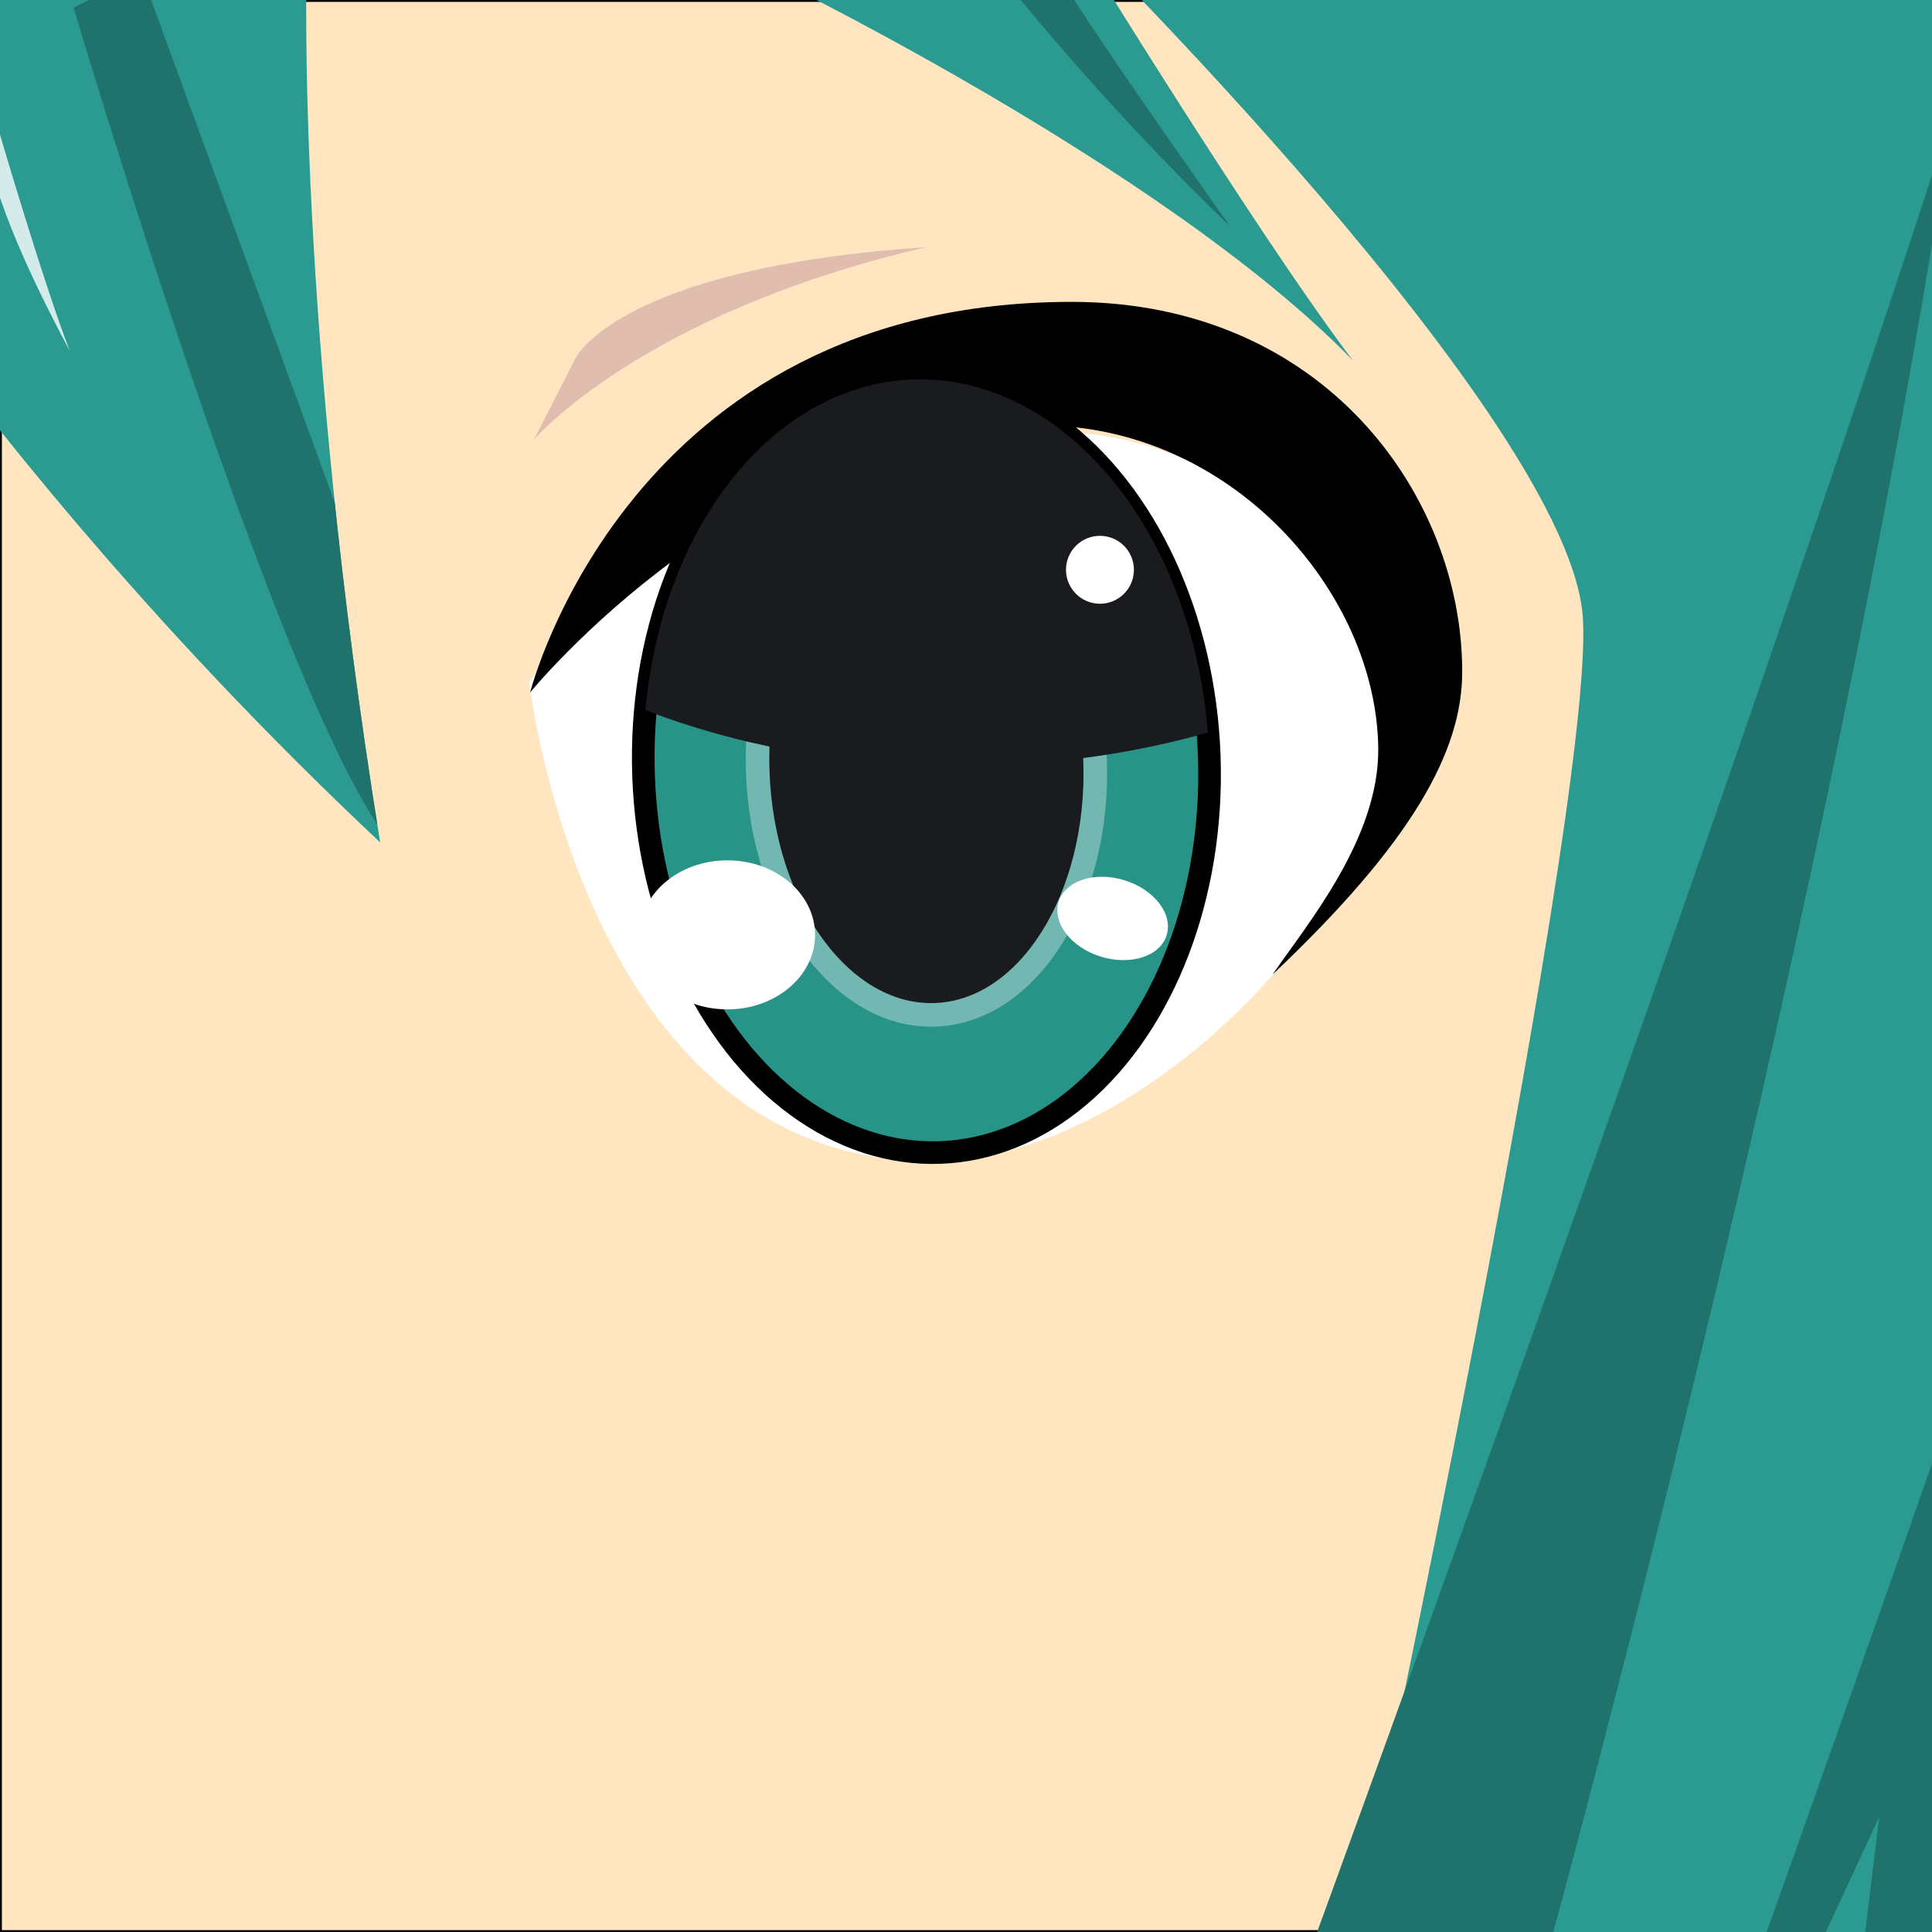 <svg xmlns="http://www.w3.org/2000/svg" xmlns:xlink="http://www.w3.org/1999/xlink" viewBox="0 0 1024 1024"><rect x="0" y="0" width="1024" height="1024" fill="#333333" stroke="none"/><defs><style>.cls-1{fill:none;}.cls-2{fill:#ffe5c0;}.cls-3{clip-path:url(#clip-path);}.cls-4{fill:#2b9a91;}.cls-5{clip-path:url(#clip-path-2);}.cls-6{fill:#20736d;}.cls-7{fill:#d5ebe9;}.cls-8{fill:#fff;}.cls-9{fill:#289487;stroke:#000;stroke-width:12px;}.cls-10,.cls-9{stroke-miterlimit:10;}.cls-10,.cls-12{fill:#1a1b1f;}.cls-10{stroke:#72b7b2;stroke-width:12.51px;}.cls-11{clip-path:url(#clip-path-3);}.cls-13{fill:#e1bdb0;}</style><clipPath id="clip-path"><rect class="cls-1" width="1024" height="1024"/></clipPath><clipPath id="clip-path-2"><path class="cls-1" d="M-163-11S-44,216,201.5,446.5c-44.5-274.5-39-461-39-461"/></clipPath><clipPath id="clip-path-3"><ellipse class="cls-1" cx="491" cy="406" rx="150" ry="205" transform="translate(-13.92 17.45) rotate(-2.01)"/></clipPath></defs><title>miku_eye</title><g id="Layer_1" data-name="Layer 1"><rect class="cls-2" x="0.5" y="0.5" width="1023" height="1023"/><path d="M1023,1V1023H1V1H1023m1-1H0V1024H1024V0Z"/><g class="cls-3"><path class="cls-4" d="M-163-11S-44,216,201.5,446.5c-44.5-274.5-39-461-39-461"/><g class="cls-5"><path class="cls-6" d="M39,4S156,399,212,452c22.36-4.17,0-91,0-91L75-14Z"/></g><path class="cls-7" d="M-7,76s0,28,44,110C23,150-1,68-1,68Z"/><path class="cls-4" d="M399-17S616,87,717,191C664,121,565-41,565-41Z"/><path class="cls-4" d="M565-41S833,223,839,328s-124,715-156,857,408,52,408,52L1157-11Z"/><path class="cls-6" d="M518-29s53,71,134,149C567,0,559-17,559-17Z"/><path class="cls-6" d="M1035,59c-123,381-338,968-338,968l126-2S973,479,1035,59Z"/><path class="cls-6" d="M1164,362c-123,381-338,968-338,968L996,963l-44,365S1102,782,1164,362Z"/></g></g><g id="eye"><path class="cls-8" d="M280.5,361.5s93-133,272-133C684.5,228.5,736,346,736,388c0,89-129.5,227.5-242.5,227.5C309.5,615.5,280.5,361.5,280.5,361.5Z"/><ellipse class="cls-9" cx="491" cy="406" rx="150" ry="205" transform="translate(-13.92 17.45) rotate(-2.01)"/><path d="M281,367s52-207,287-207c134,0,207,103,207,196,0,42-26,90-100.5,160.5,18.33-26.75,56.56-72.16,56-120-1-82.69-78-171-179-171C396,225.5,281,367,281,367Z"/><ellipse class="cls-10" cx="491" cy="406" rx="89.46" ry="131.98" transform="translate(-13.92 17.45) rotate(-2.01)"/><g class="cls-11"><ellipse class="cls-12" cx="508.98" cy="210" rx="315.99" ry="196"/></g><ellipse class="cls-8" cx="385.5" cy="495.5" rx="46.5" ry="39.5"/><ellipse class="cls-8" cx="589.73" cy="486.8" rx="21.19" ry="29.97" transform="translate(-49.4 906.65) rotate(-72.84)"/><circle class="cls-8" cx="583" cy="302" r="18"/><path class="cls-13" d="M305,190l-22,43s57-67,208-102C327,142,305,190,305,190Z"/></g></svg>
